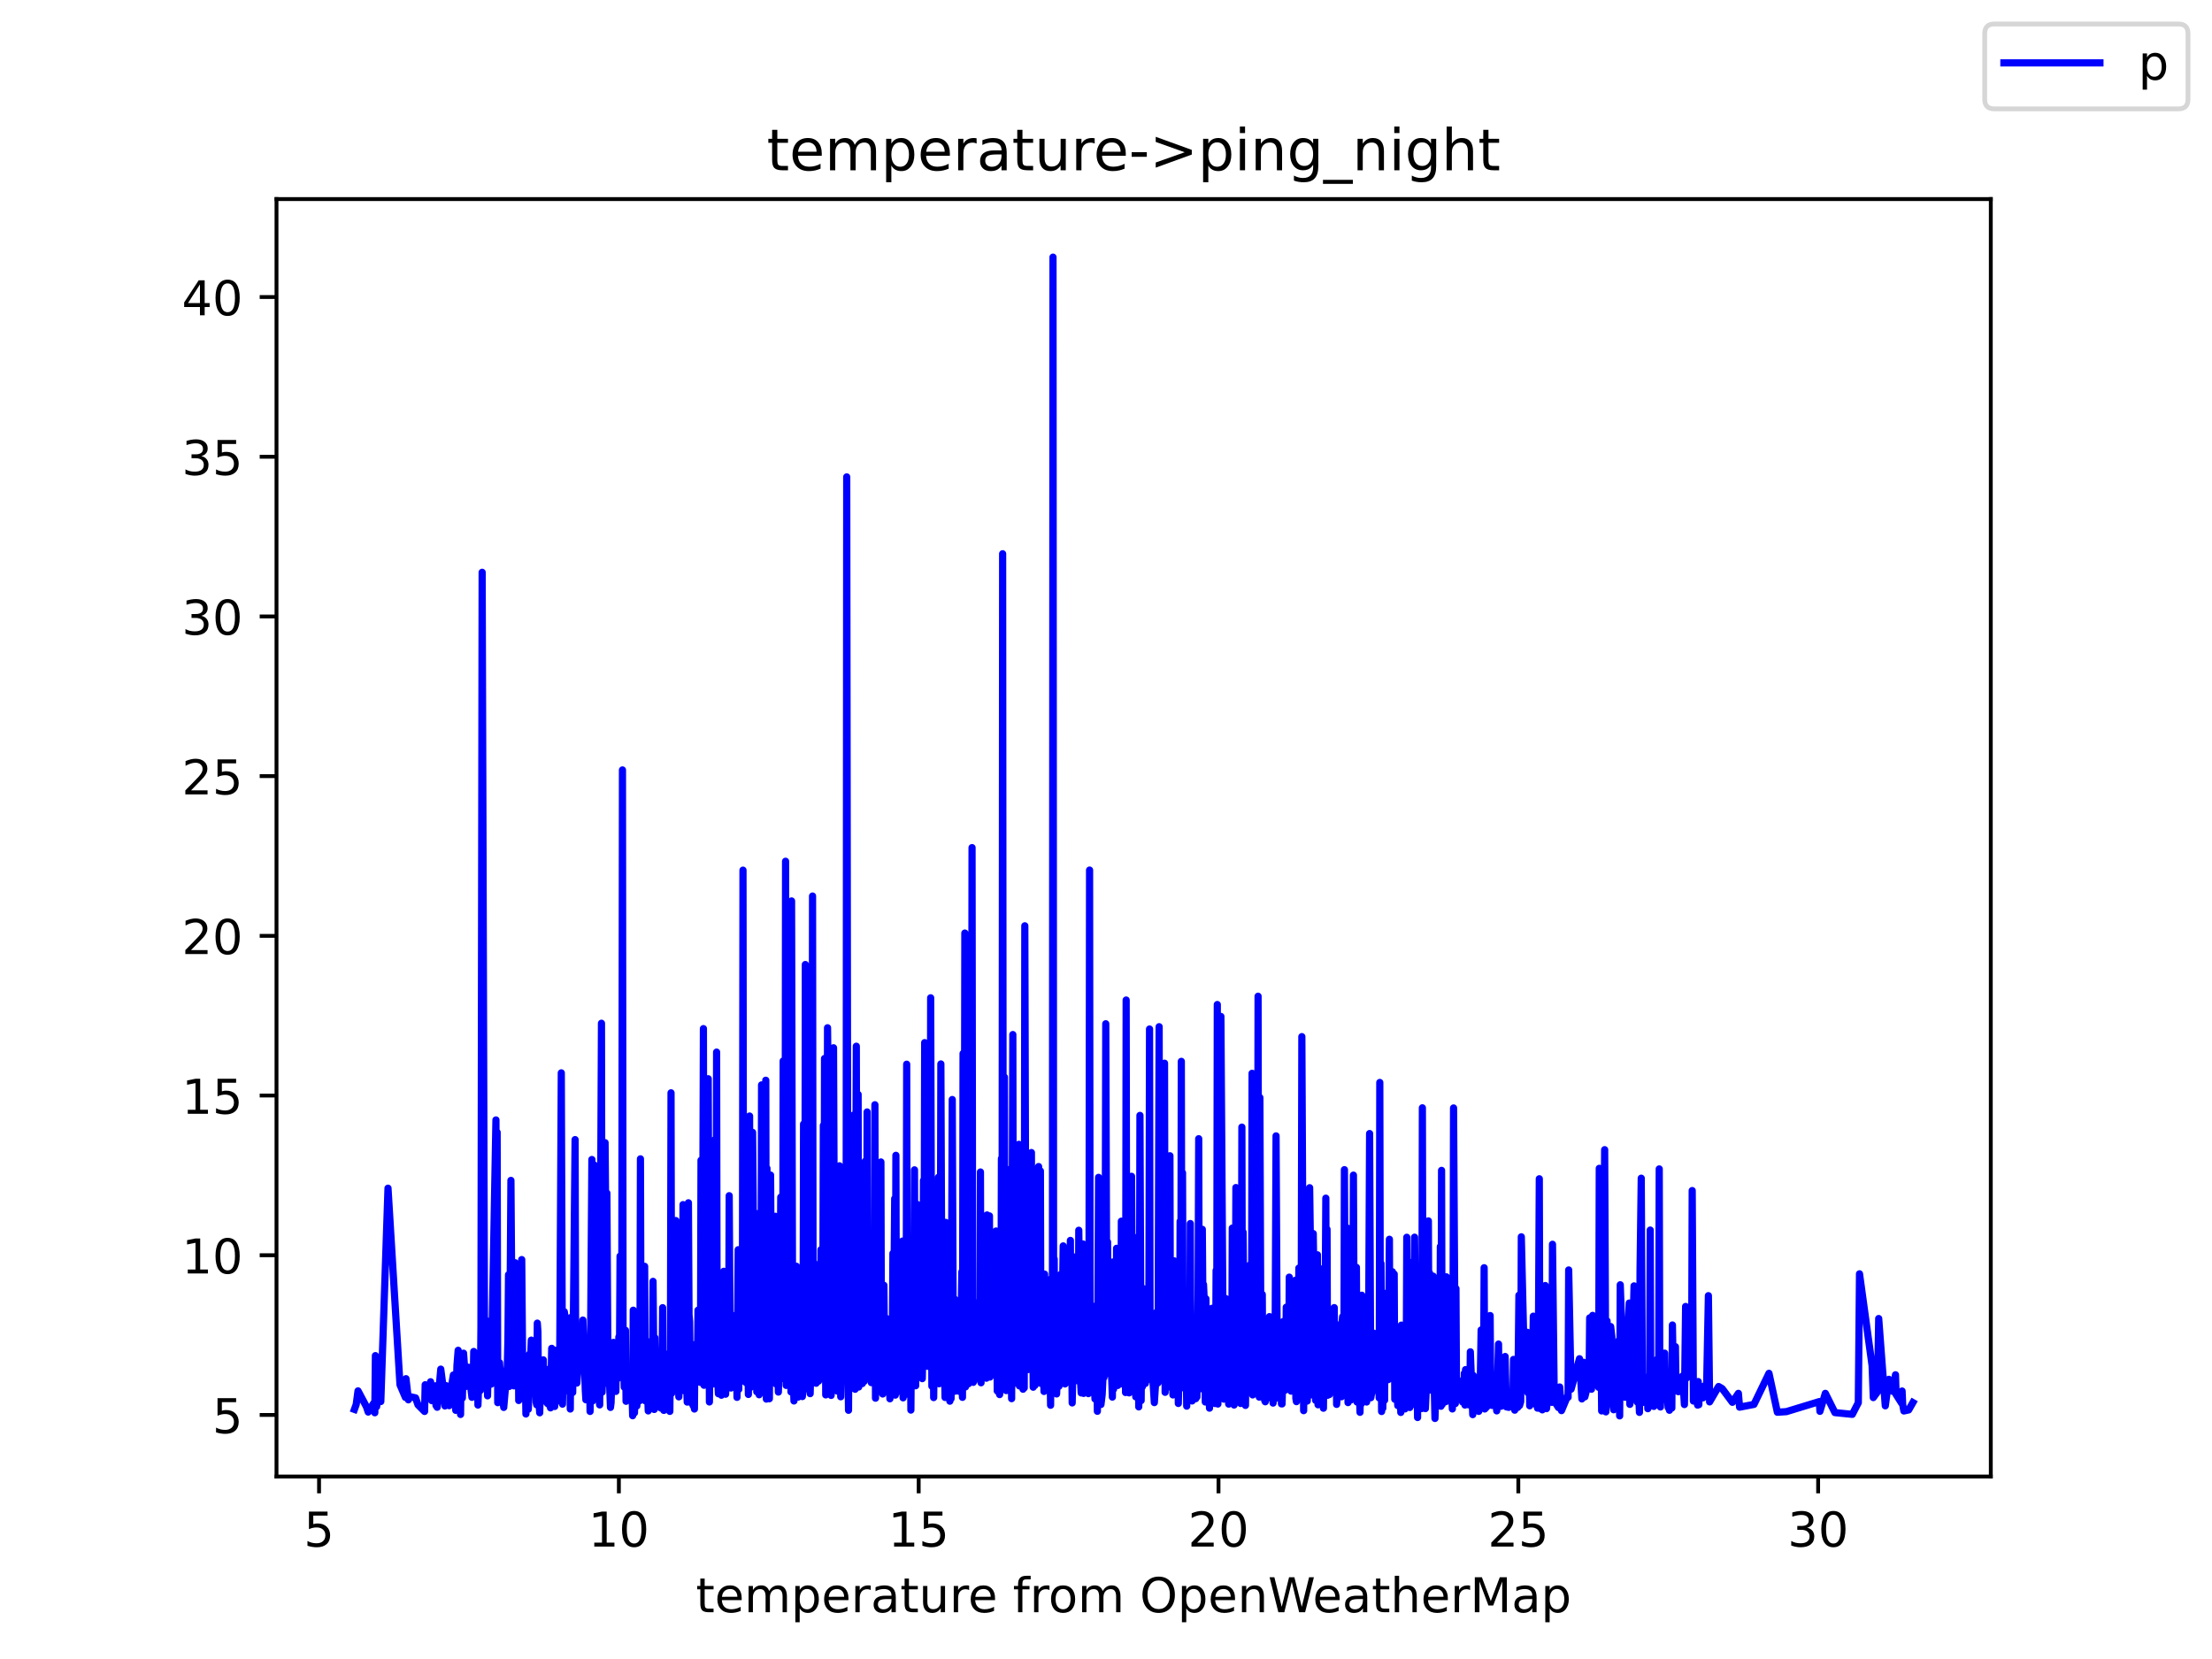 <?xml version="1.0" encoding="utf-8" standalone="no"?>
<!DOCTYPE svg PUBLIC "-//W3C//DTD SVG 1.1//EN"
  "http://www.w3.org/Graphics/SVG/1.1/DTD/svg11.dtd">
<!-- Created with matplotlib (https://matplotlib.org/) -->
<svg height="345.6pt" version="1.1" viewBox="0 0 460.8 345.6" width="460.8pt" xmlns="http://www.w3.org/2000/svg" xmlns:xlink="http://www.w3.org/1999/xlink">
 <defs>
  <style type="text/css">*{stroke-linecap:butt;stroke-linejoin:round;}</style>
 </defs>
 <g id="figure_1">
  <g id="patch_1">
   <path d="M 0 345.6 
L 460.8 345.6 
L 460.8 0 
L 0 0 
z
" style="fill:#ffffff;"/>
  </g>
  <g id="axes_1">
   <g id="patch_2">
    <path d="M 57.6 307.584 
L 414.72 307.584 
L 414.72 41.472 
L 57.6 41.472 
z
" style="fill:#ffffff;"/>
   </g>
   <g id="matplotlib.axis_1">
    <g id="xtick_1">
     <g id="line2d_1">
      <defs>
       <path d="M 0 0 
L 0 3.5 
" id="m1067ce10eb" style="stroke:#000000;stroke-width:0.8;"/>
      </defs>
      <g>
       <use style="stroke:#000000;stroke-width:0.8;" x="66.463" xlink:href="#m1067ce10eb" y="307.584"/>
      </g>
     </g>
     <g id="text_1">
      <!-- 5 -->
      <g transform="translate(63.281 322.182)scale(0.1 -0.1)">
       <defs>
        <path d="M 10.797 72.906 
L 49.516 72.906 
L 49.516 64.594 
L 19.828 64.594 
L 19.828 46.734 
Q 21.969 47.469 24.109 47.828 
Q 26.266 48.188 28.422 48.188 
Q 40.625 48.188 47.75 41.5 
Q 54.891 34.812 54.891 23.391 
Q 54.891 11.625 47.562 5.094 
Q 40.234 -1.422 26.906 -1.422 
Q 22.312 -1.422 17.547 -0.641 
Q 12.797 0.141 7.719 1.703 
L 7.719 11.625 
Q 12.109 9.234 16.797 8.062 
Q 21.484 6.891 26.703 6.891 
Q 35.156 6.891 40.078 11.328 
Q 45.016 15.766 45.016 23.391 
Q 45.016 31 40.078 35.438 
Q 35.156 39.891 26.703 39.891 
Q 22.75 39.891 18.812 39.016 
Q 14.891 38.141 10.797 36.281 
z
" id="DejaVuSans-53"/>
       </defs>
       <use xlink:href="#DejaVuSans-53"/>
      </g>
     </g>
    </g>
    <g id="xtick_2">
     <g id="line2d_2">
      <g>
       <use style="stroke:#000000;stroke-width:0.8;" x="128.92" xlink:href="#m1067ce10eb" y="307.584"/>
      </g>
     </g>
     <g id="text_2">
      <!-- 10 -->
      <g transform="translate(122.558 322.182)scale(0.1 -0.1)">
       <defs>
        <path d="M 12.406 8.297 
L 28.516 8.297 
L 28.516 63.922 
L 10.984 60.406 
L 10.984 69.391 
L 28.422 72.906 
L 38.281 72.906 
L 38.281 8.297 
L 54.391 8.297 
L 54.391 0 
L 12.406 0 
z
" id="DejaVuSans-49"/>
        <path d="M 31.781 66.406 
Q 24.172 66.406 20.328 58.906 
Q 16.5 51.422 16.5 36.375 
Q 16.5 21.391 20.328 13.891 
Q 24.172 6.391 31.781 6.391 
Q 39.453 6.391 43.281 13.891 
Q 47.125 21.391 47.125 36.375 
Q 47.125 51.422 43.281 58.906 
Q 39.453 66.406 31.781 66.406 
z
M 31.781 74.219 
Q 44.047 74.219 50.516 64.516 
Q 56.984 54.828 56.984 36.375 
Q 56.984 17.969 50.516 8.266 
Q 44.047 -1.422 31.781 -1.422 
Q 19.531 -1.422 13.062 8.266 
Q 6.594 17.969 6.594 36.375 
Q 6.594 54.828 13.062 64.516 
Q 19.531 74.219 31.781 74.219 
z
" id="DejaVuSans-48"/>
       </defs>
       <use xlink:href="#DejaVuSans-49"/>
       <use x="63.623" xlink:href="#DejaVuSans-48"/>
      </g>
     </g>
    </g>
    <g id="xtick_3">
     <g id="line2d_3">
      <g>
       <use style="stroke:#000000;stroke-width:0.8;" x="191.378" xlink:href="#m1067ce10eb" y="307.584"/>
      </g>
     </g>
     <g id="text_3">
      <!-- 15 -->
      <g transform="translate(185.015 322.182)scale(0.1 -0.1)">
       <use xlink:href="#DejaVuSans-49"/>
       <use x="63.623" xlink:href="#DejaVuSans-53"/>
      </g>
     </g>
    </g>
    <g id="xtick_4">
     <g id="line2d_4">
      <g>
       <use style="stroke:#000000;stroke-width:0.8;" x="253.835" xlink:href="#m1067ce10eb" y="307.584"/>
      </g>
     </g>
     <g id="text_4">
      <!-- 20 -->
      <g transform="translate(247.473 322.182)scale(0.1 -0.1)">
       <defs>
        <path d="M 19.188 8.297 
L 53.609 8.297 
L 53.609 0 
L 7.328 0 
L 7.328 8.297 
Q 12.938 14.109 22.625 23.891 
Q 32.328 33.688 34.812 36.531 
Q 39.547 41.844 41.422 45.531 
Q 43.312 49.219 43.312 52.781 
Q 43.312 58.594 39.234 62.25 
Q 35.156 65.922 28.609 65.922 
Q 23.969 65.922 18.812 64.312 
Q 13.672 62.703 7.812 59.422 
L 7.812 69.391 
Q 13.766 71.781 18.938 73 
Q 24.125 74.219 28.422 74.219 
Q 39.75 74.219 46.484 68.547 
Q 53.219 62.891 53.219 53.422 
Q 53.219 48.922 51.531 44.891 
Q 49.859 40.875 45.406 35.406 
Q 44.188 33.984 37.641 27.219 
Q 31.109 20.453 19.188 8.297 
z
" id="DejaVuSans-50"/>
       </defs>
       <use xlink:href="#DejaVuSans-50"/>
       <use x="63.623" xlink:href="#DejaVuSans-48"/>
      </g>
     </g>
    </g>
    <g id="xtick_5">
     <g id="line2d_5">
      <g>
       <use style="stroke:#000000;stroke-width:0.8;" x="316.293" xlink:href="#m1067ce10eb" y="307.584"/>
      </g>
     </g>
     <g id="text_5">
      <!-- 25 -->
      <g transform="translate(309.931 322.182)scale(0.1 -0.1)">
       <use xlink:href="#DejaVuSans-50"/>
       <use x="63.623" xlink:href="#DejaVuSans-53"/>
      </g>
     </g>
    </g>
    <g id="xtick_6">
     <g id="line2d_6">
      <g>
       <use style="stroke:#000000;stroke-width:0.8;" x="378.751" xlink:href="#m1067ce10eb" y="307.584"/>
      </g>
     </g>
     <g id="text_6">
      <!-- 30 -->
      <g transform="translate(372.388 322.182)scale(0.1 -0.1)">
       <defs>
        <path d="M 40.578 39.312 
Q 47.656 37.797 51.625 33 
Q 55.609 28.219 55.609 21.188 
Q 55.609 10.406 48.188 4.484 
Q 40.766 -1.422 27.094 -1.422 
Q 22.516 -1.422 17.656 -0.516 
Q 12.797 0.391 7.625 2.203 
L 7.625 11.719 
Q 11.719 9.328 16.594 8.109 
Q 21.484 6.891 26.812 6.891 
Q 36.078 6.891 40.938 10.547 
Q 45.797 14.203 45.797 21.188 
Q 45.797 27.641 41.281 31.266 
Q 36.766 34.906 28.719 34.906 
L 20.219 34.906 
L 20.219 43.016 
L 29.109 43.016 
Q 36.375 43.016 40.234 45.922 
Q 44.094 48.828 44.094 54.297 
Q 44.094 59.906 40.109 62.906 
Q 36.141 65.922 28.719 65.922 
Q 24.656 65.922 20.016 65.031 
Q 15.375 64.156 9.812 62.312 
L 9.812 71.094 
Q 15.438 72.656 20.344 73.438 
Q 25.25 74.219 29.594 74.219 
Q 40.828 74.219 47.359 69.109 
Q 53.906 64.016 53.906 55.328 
Q 53.906 49.266 50.438 45.094 
Q 46.969 40.922 40.578 39.312 
z
" id="DejaVuSans-51"/>
       </defs>
       <use xlink:href="#DejaVuSans-51"/>
       <use x="63.623" xlink:href="#DejaVuSans-48"/>
      </g>
     </g>
    </g>
    <g id="text_7">
     <!-- temperature from OpenWeatherMap -->
     <g transform="translate(144.964 335.861)scale(0.1 -0.1)">
      <defs>
       <path d="M 18.312 70.219 
L 18.312 54.688 
L 36.812 54.688 
L 36.812 47.703 
L 18.312 47.703 
L 18.312 18.016 
Q 18.312 11.328 20.141 9.422 
Q 21.969 7.516 27.594 7.516 
L 36.812 7.516 
L 36.812 0 
L 27.594 0 
Q 17.188 0 13.234 3.875 
Q 9.281 7.766 9.281 18.016 
L 9.281 47.703 
L 2.688 47.703 
L 2.688 54.688 
L 9.281 54.688 
L 9.281 70.219 
z
" id="DejaVuSans-116"/>
       <path d="M 56.203 29.594 
L 56.203 25.203 
L 14.891 25.203 
Q 15.484 15.922 20.484 11.062 
Q 25.484 6.203 34.422 6.203 
Q 39.594 6.203 44.453 7.469 
Q 49.312 8.734 54.109 11.281 
L 54.109 2.781 
Q 49.266 0.734 44.188 -0.344 
Q 39.109 -1.422 33.891 -1.422 
Q 20.797 -1.422 13.156 6.188 
Q 5.516 13.812 5.516 26.812 
Q 5.516 40.234 12.766 48.109 
Q 20.016 56 32.328 56 
Q 43.359 56 49.781 48.891 
Q 56.203 41.797 56.203 29.594 
z
M 47.219 32.234 
Q 47.125 39.594 43.094 43.984 
Q 39.062 48.391 32.422 48.391 
Q 24.906 48.391 20.391 44.141 
Q 15.875 39.891 15.188 32.172 
z
" id="DejaVuSans-101"/>
       <path d="M 52 44.188 
Q 55.375 50.25 60.062 53.125 
Q 64.75 56 71.094 56 
Q 79.641 56 84.281 50.016 
Q 88.922 44.047 88.922 33.016 
L 88.922 0 
L 79.891 0 
L 79.891 32.719 
Q 79.891 40.578 77.094 44.375 
Q 74.312 48.188 68.609 48.188 
Q 61.625 48.188 57.562 43.547 
Q 53.516 38.922 53.516 30.906 
L 53.516 0 
L 44.484 0 
L 44.484 32.719 
Q 44.484 40.625 41.703 44.406 
Q 38.922 48.188 33.109 48.188 
Q 26.219 48.188 22.156 43.531 
Q 18.109 38.875 18.109 30.906 
L 18.109 0 
L 9.078 0 
L 9.078 54.688 
L 18.109 54.688 
L 18.109 46.188 
Q 21.188 51.219 25.484 53.609 
Q 29.781 56 35.688 56 
Q 41.656 56 45.828 52.969 
Q 50 49.953 52 44.188 
z
" id="DejaVuSans-109"/>
       <path d="M 18.109 8.203 
L 18.109 -20.797 
L 9.078 -20.797 
L 9.078 54.688 
L 18.109 54.688 
L 18.109 46.391 
Q 20.953 51.266 25.266 53.625 
Q 29.594 56 35.594 56 
Q 45.562 56 51.781 48.094 
Q 58.016 40.188 58.016 27.297 
Q 58.016 14.406 51.781 6.484 
Q 45.562 -1.422 35.594 -1.422 
Q 29.594 -1.422 25.266 0.953 
Q 20.953 3.328 18.109 8.203 
z
M 48.688 27.297 
Q 48.688 37.203 44.609 42.844 
Q 40.531 48.484 33.406 48.484 
Q 26.266 48.484 22.188 42.844 
Q 18.109 37.203 18.109 27.297 
Q 18.109 17.391 22.188 11.75 
Q 26.266 6.109 33.406 6.109 
Q 40.531 6.109 44.609 11.75 
Q 48.688 17.391 48.688 27.297 
z
" id="DejaVuSans-112"/>
       <path d="M 41.109 46.297 
Q 39.594 47.172 37.812 47.578 
Q 36.031 48 33.891 48 
Q 26.266 48 22.188 43.047 
Q 18.109 38.094 18.109 28.812 
L 18.109 0 
L 9.078 0 
L 9.078 54.688 
L 18.109 54.688 
L 18.109 46.188 
Q 20.953 51.172 25.484 53.578 
Q 30.031 56 36.531 56 
Q 37.453 56 38.578 55.875 
Q 39.703 55.766 41.062 55.516 
z
" id="DejaVuSans-114"/>
       <path d="M 34.281 27.484 
Q 23.391 27.484 19.188 25 
Q 14.984 22.516 14.984 16.5 
Q 14.984 11.719 18.141 8.906 
Q 21.297 6.109 26.703 6.109 
Q 34.188 6.109 38.703 11.406 
Q 43.219 16.703 43.219 25.484 
L 43.219 27.484 
z
M 52.203 31.203 
L 52.203 0 
L 43.219 0 
L 43.219 8.297 
Q 40.141 3.328 35.547 0.953 
Q 30.953 -1.422 24.312 -1.422 
Q 15.922 -1.422 10.953 3.297 
Q 6 8.016 6 15.922 
Q 6 25.141 12.172 29.828 
Q 18.359 34.516 30.609 34.516 
L 43.219 34.516 
L 43.219 35.406 
Q 43.219 41.609 39.141 45 
Q 35.062 48.391 27.688 48.391 
Q 23 48.391 18.547 47.266 
Q 14.109 46.141 10.016 43.891 
L 10.016 52.203 
Q 14.938 54.109 19.578 55.047 
Q 24.219 56 28.609 56 
Q 40.484 56 46.344 49.844 
Q 52.203 43.703 52.203 31.203 
z
" id="DejaVuSans-97"/>
       <path d="M 8.5 21.578 
L 8.5 54.688 
L 17.484 54.688 
L 17.484 21.922 
Q 17.484 14.156 20.5 10.266 
Q 23.531 6.391 29.594 6.391 
Q 36.859 6.391 41.078 11.031 
Q 45.312 15.672 45.312 23.688 
L 45.312 54.688 
L 54.297 54.688 
L 54.297 0 
L 45.312 0 
L 45.312 8.406 
Q 42.047 3.422 37.719 1 
Q 33.406 -1.422 27.688 -1.422 
Q 18.266 -1.422 13.375 4.438 
Q 8.5 10.297 8.5 21.578 
z
M 31.109 56 
z
" id="DejaVuSans-117"/>
       <path id="DejaVuSans-32"/>
       <path d="M 37.109 75.984 
L 37.109 68.5 
L 28.516 68.5 
Q 23.688 68.5 21.797 66.547 
Q 19.922 64.594 19.922 59.516 
L 19.922 54.688 
L 34.719 54.688 
L 34.719 47.703 
L 19.922 47.703 
L 19.922 0 
L 10.891 0 
L 10.891 47.703 
L 2.297 47.703 
L 2.297 54.688 
L 10.891 54.688 
L 10.891 58.5 
Q 10.891 67.625 15.141 71.797 
Q 19.391 75.984 28.609 75.984 
z
" id="DejaVuSans-102"/>
       <path d="M 30.609 48.391 
Q 23.391 48.391 19.188 42.75 
Q 14.984 37.109 14.984 27.297 
Q 14.984 17.484 19.156 11.844 
Q 23.344 6.203 30.609 6.203 
Q 37.797 6.203 41.984 11.859 
Q 46.188 17.531 46.188 27.297 
Q 46.188 37.016 41.984 42.703 
Q 37.797 48.391 30.609 48.391 
z
M 30.609 56 
Q 42.328 56 49.016 48.375 
Q 55.719 40.766 55.719 27.297 
Q 55.719 13.875 49.016 6.219 
Q 42.328 -1.422 30.609 -1.422 
Q 18.844 -1.422 12.172 6.219 
Q 5.516 13.875 5.516 27.297 
Q 5.516 40.766 12.172 48.375 
Q 18.844 56 30.609 56 
z
" id="DejaVuSans-111"/>
       <path d="M 39.406 66.219 
Q 28.656 66.219 22.328 58.203 
Q 16.016 50.203 16.016 36.375 
Q 16.016 22.609 22.328 14.594 
Q 28.656 6.594 39.406 6.594 
Q 50.141 6.594 56.422 14.594 
Q 62.703 22.609 62.703 36.375 
Q 62.703 50.203 56.422 58.203 
Q 50.141 66.219 39.406 66.219 
z
M 39.406 74.219 
Q 54.734 74.219 63.906 63.938 
Q 73.094 53.656 73.094 36.375 
Q 73.094 19.141 63.906 8.859 
Q 54.734 -1.422 39.406 -1.422 
Q 24.031 -1.422 14.812 8.828 
Q 5.609 19.094 5.609 36.375 
Q 5.609 53.656 14.812 63.938 
Q 24.031 74.219 39.406 74.219 
z
" id="DejaVuSans-79"/>
       <path d="M 54.891 33.016 
L 54.891 0 
L 45.906 0 
L 45.906 32.719 
Q 45.906 40.484 42.875 44.328 
Q 39.844 48.188 33.797 48.188 
Q 26.516 48.188 22.312 43.547 
Q 18.109 38.922 18.109 30.906 
L 18.109 0 
L 9.078 0 
L 9.078 54.688 
L 18.109 54.688 
L 18.109 46.188 
Q 21.344 51.125 25.703 53.562 
Q 30.078 56 35.797 56 
Q 45.219 56 50.047 50.172 
Q 54.891 44.344 54.891 33.016 
z
" id="DejaVuSans-110"/>
       <path d="M 3.328 72.906 
L 13.281 72.906 
L 28.609 11.281 
L 43.891 72.906 
L 54.984 72.906 
L 70.312 11.281 
L 85.594 72.906 
L 95.609 72.906 
L 77.297 0 
L 64.891 0 
L 49.516 63.281 
L 33.984 0 
L 21.578 0 
z
" id="DejaVuSans-87"/>
       <path d="M 54.891 33.016 
L 54.891 0 
L 45.906 0 
L 45.906 32.719 
Q 45.906 40.484 42.875 44.328 
Q 39.844 48.188 33.797 48.188 
Q 26.516 48.188 22.312 43.547 
Q 18.109 38.922 18.109 30.906 
L 18.109 0 
L 9.078 0 
L 9.078 75.984 
L 18.109 75.984 
L 18.109 46.188 
Q 21.344 51.125 25.703 53.562 
Q 30.078 56 35.797 56 
Q 45.219 56 50.047 50.172 
Q 54.891 44.344 54.891 33.016 
z
" id="DejaVuSans-104"/>
       <path d="M 9.812 72.906 
L 24.516 72.906 
L 43.109 23.297 
L 61.812 72.906 
L 76.516 72.906 
L 76.516 0 
L 66.891 0 
L 66.891 64.016 
L 48.094 14.016 
L 38.188 14.016 
L 19.391 64.016 
L 19.391 0 
L 9.812 0 
z
" id="DejaVuSans-77"/>
      </defs>
      <use xlink:href="#DejaVuSans-116"/>
      <use x="39.209" xlink:href="#DejaVuSans-101"/>
      <use x="100.732" xlink:href="#DejaVuSans-109"/>
      <use x="198.145" xlink:href="#DejaVuSans-112"/>
      <use x="261.621" xlink:href="#DejaVuSans-101"/>
      <use x="323.145" xlink:href="#DejaVuSans-114"/>
      <use x="364.258" xlink:href="#DejaVuSans-97"/>
      <use x="425.537" xlink:href="#DejaVuSans-116"/>
      <use x="464.746" xlink:href="#DejaVuSans-117"/>
      <use x="528.125" xlink:href="#DejaVuSans-114"/>
      <use x="566.988" xlink:href="#DejaVuSans-101"/>
      <use x="628.512" xlink:href="#DejaVuSans-32"/>
      <use x="660.299" xlink:href="#DejaVuSans-102"/>
      <use x="695.504" xlink:href="#DejaVuSans-114"/>
      <use x="734.367" xlink:href="#DejaVuSans-111"/>
      <use x="795.549" xlink:href="#DejaVuSans-109"/>
      <use x="892.961" xlink:href="#DejaVuSans-32"/>
      <use x="924.748" xlink:href="#DejaVuSans-79"/>
      <use x="1003.459" xlink:href="#DejaVuSans-112"/>
      <use x="1066.936" xlink:href="#DejaVuSans-101"/>
      <use x="1128.459" xlink:href="#DejaVuSans-110"/>
      <use x="1191.838" xlink:href="#DejaVuSans-87"/>
      <use x="1284.84" xlink:href="#DejaVuSans-101"/>
      <use x="1346.363" xlink:href="#DejaVuSans-97"/>
      <use x="1407.643" xlink:href="#DejaVuSans-116"/>
      <use x="1446.852" xlink:href="#DejaVuSans-104"/>
      <use x="1510.23" xlink:href="#DejaVuSans-101"/>
      <use x="1571.754" xlink:href="#DejaVuSans-114"/>
      <use x="1612.867" xlink:href="#DejaVuSans-77"/>
      <use x="1699.146" xlink:href="#DejaVuSans-97"/>
      <use x="1760.426" xlink:href="#DejaVuSans-112"/>
     </g>
    </g>
   </g>
   <g id="matplotlib.axis_2">
    <g id="ytick_1">
     <g id="line2d_7">
      <defs>
       <path d="M 0 0 
L -3.5 0 
" id="m7b5d121298" style="stroke:#000000;stroke-width:0.8;"/>
      </defs>
      <g>
       <use style="stroke:#000000;stroke-width:0.8;" x="57.6" xlink:href="#m7b5d121298" y="294.756"/>
      </g>
     </g>
     <g id="text_8">
      <!-- 5 -->
      <g transform="translate(44.237 298.555)scale(0.1 -0.1)">
       <use xlink:href="#DejaVuSans-53"/>
      </g>
     </g>
    </g>
    <g id="ytick_2">
     <g id="line2d_8">
      <g>
       <use style="stroke:#000000;stroke-width:0.8;" x="57.6" xlink:href="#m7b5d121298" y="261.488"/>
      </g>
     </g>
     <g id="text_9">
      <!-- 10 -->
      <g transform="translate(37.875 265.287)scale(0.1 -0.1)">
       <use xlink:href="#DejaVuSans-49"/>
       <use x="63.623" xlink:href="#DejaVuSans-48"/>
      </g>
     </g>
    </g>
    <g id="ytick_3">
     <g id="line2d_9">
      <g>
       <use style="stroke:#000000;stroke-width:0.8;" x="57.6" xlink:href="#m7b5d121298" y="228.22"/>
      </g>
     </g>
     <g id="text_10">
      <!-- 15 -->
      <g transform="translate(37.875 232.019)scale(0.1 -0.1)">
       <use xlink:href="#DejaVuSans-49"/>
       <use x="63.623" xlink:href="#DejaVuSans-53"/>
      </g>
     </g>
    </g>
    <g id="ytick_4">
     <g id="line2d_10">
      <g>
       <use style="stroke:#000000;stroke-width:0.8;" x="57.6" xlink:href="#m7b5d121298" y="194.951"/>
      </g>
     </g>
     <g id="text_11">
      <!-- 20 -->
      <g transform="translate(37.875 198.751)scale(0.1 -0.1)">
       <use xlink:href="#DejaVuSans-50"/>
       <use x="63.623" xlink:href="#DejaVuSans-48"/>
      </g>
     </g>
    </g>
    <g id="ytick_5">
     <g id="line2d_11">
      <g>
       <use style="stroke:#000000;stroke-width:0.8;" x="57.6" xlink:href="#m7b5d121298" y="161.683"/>
      </g>
     </g>
     <g id="text_12">
      <!-- 25 -->
      <g transform="translate(37.875 165.482)scale(0.1 -0.1)">
       <use xlink:href="#DejaVuSans-50"/>
       <use x="63.623" xlink:href="#DejaVuSans-53"/>
      </g>
     </g>
    </g>
    <g id="ytick_6">
     <g id="line2d_12">
      <g>
       <use style="stroke:#000000;stroke-width:0.8;" x="57.6" xlink:href="#m7b5d121298" y="128.415"/>
      </g>
     </g>
     <g id="text_13">
      <!-- 30 -->
      <g transform="translate(37.875 132.214)scale(0.1 -0.1)">
       <use xlink:href="#DejaVuSans-51"/>
       <use x="63.623" xlink:href="#DejaVuSans-48"/>
      </g>
     </g>
    </g>
    <g id="ytick_7">
     <g id="line2d_13">
      <g>
       <use style="stroke:#000000;stroke-width:0.8;" x="57.6" xlink:href="#m7b5d121298" y="95.147"/>
      </g>
     </g>
     <g id="text_14">
      <!-- 35 -->
      <g transform="translate(37.875 98.946)scale(0.1 -0.1)">
       <use xlink:href="#DejaVuSans-51"/>
       <use x="63.623" xlink:href="#DejaVuSans-53"/>
      </g>
     </g>
    </g>
    <g id="ytick_8">
     <g id="line2d_14">
      <g>
       <use style="stroke:#000000;stroke-width:0.8;" x="57.6" xlink:href="#m7b5d121298" y="61.878"/>
      </g>
     </g>
     <g id="text_15">
      <!-- 40 -->
      <g transform="translate(37.875 65.678)scale(0.1 -0.1)">
       <defs>
        <path d="M 37.797 64.312 
L 12.891 25.391 
L 37.797 25.391 
z
M 35.203 72.906 
L 47.609 72.906 
L 47.609 25.391 
L 58.016 25.391 
L 58.016 17.188 
L 47.609 17.188 
L 47.609 0 
L 37.797 0 
L 37.797 17.188 
L 4.891 17.188 
L 4.891 26.703 
z
" id="DejaVuSans-52"/>
       </defs>
       <use xlink:href="#DejaVuSans-52"/>
       <use x="63.623" xlink:href="#DejaVuSans-48"/>
      </g>
     </g>
    </g>
   </g>
   <g id="line2d_15">
    <path clip-path="url(#pe58743220a)" d="M 73.833 293.598 
L 74.207 292.567 
L 74.582 289.746 
L 76.331 293.039 
L 76.706 294.157 
L 77.83 292.341 
L 78.08 294.304 
L 78.205 282.4 
L 78.455 293.046 
L 79.204 288.369 
L 79.329 291.968 
L 80.828 247.522 
L 83.326 288.475 
L 84.451 291.103 
L 84.575 287.204 
L 85.075 291.609 
L 85.2 290.897 
L 86.574 291.203 
L 87.074 292.647 
L 88.448 294.031 
L 88.573 288.468 
L 89.447 291.21 
L 89.697 287.843 
L 89.947 291.782 
L 90.696 288.688 
L 90.821 292.767 
L 91.071 293.159 
L 91.321 290.904 
L 91.821 285.215 
L 92.57 291.01 
L 92.695 292.886 
L 92.945 288.655 
L 93.444 290.345 
L 93.569 292.827 
L 93.944 292.334 
L 94.069 288.728 
L 94.444 286.439 
L 94.818 290.983 
L 94.943 293.798 
L 95.193 284.45 
L 95.443 281.289 
L 95.693 289.773 
L 95.818 286.725 
L 95.943 294.656 
L 96.068 283.698 
L 96.193 291.216 
L 96.317 291.236 
L 96.567 281.895 
L 97.067 288.821 
L 97.192 288.315 
L 97.567 284.816 
L 98.316 291.09 
L 98.566 288.994 
L 98.691 281.535 
L 99.066 289.792 
L 99.44 282.846 
L 99.565 292.7 
L 99.815 285.335 
L 100.065 289.659 
L 100.19 276.445 
L 100.44 119.22 
L 100.939 279.466 
L 101.314 275.095 
L 101.564 290.777 
L 101.689 284.596 
L 101.939 280.577 
L 102.064 286.106 
L 102.313 288.349 
L 103.313 233.303 
L 103.438 272.666 
L 103.563 235.878 
L 103.687 292.201 
L 104.062 283.871 
L 104.437 289.839 
L 104.687 290.964 
L 104.937 293.192 
L 105.686 284.543 
L 105.811 279.1 
L 105.936 265.547 
L 106.061 288.834 
L 106.186 281.449 
L 106.436 245.898 
L 106.685 279.666 
L 107.06 288.701 
L 107.185 282.473 
L 107.31 263.045 
L 107.435 287.337 
L 107.685 271.122 
L 107.81 284.27 
L 107.935 269.339 
L 108.059 291.749 
L 108.184 290.724 
L 108.434 287.397 
L 108.684 262.393 
L 108.934 291.276 
L 109.059 290.997 
L 109.184 284.263 
L 109.309 287.643 
L 109.434 285.987 
L 109.558 294.556 
L 109.683 283.398 
L 110.058 293.572 
L 110.183 290.278 
L 110.308 282.094 
L 110.433 285.627 
L 110.683 279.173 
L 110.808 288.096 
L 111.057 287.005 
L 111.182 283.205 
L 111.557 284.297 
L 111.682 292.048 
L 111.807 292.654 
L 111.932 275.634 
L 112.057 277.43 
L 112.182 290.817 
L 112.432 294.31 
L 112.556 288.888 
L 112.681 289.347 
L 112.806 288.375 
L 112.931 289.932 
L 113.056 288.262 
L 113.181 283.285 
L 113.306 290.91 
L 113.431 291.403 
L 113.556 289.653 
L 113.681 291.529 
L 113.806 285.261 
L 113.93 292.221 
L 114.18 292.487 
L 114.43 289.127 
L 114.68 293.286 
L 114.93 280.883 
L 115.055 283.192 
L 115.18 289.58 
L 115.305 282.626 
L 115.429 292.793 
L 115.554 292.993 
L 115.679 289.28 
L 115.804 281.289 
L 116.054 291.888 
L 116.429 282.866 
L 116.554 291.642 
L 116.928 223.496 
L 117.178 292.507 
L 117.553 273.252 
L 117.803 274.862 
L 118.053 289.739 
L 118.677 280.398 
L 118.802 293.525 
L 118.927 274.456 
L 119.052 287.311 
L 119.302 290.079 
L 119.802 237.402 
L 119.926 284.516 
L 120.176 288.116 
L 120.426 284.523 
L 121.051 282.666 
L 121.176 282.833 
L 121.425 274.995 
L 121.675 281.808 
L 121.925 289.526 
L 122.05 291.596 
L 122.3 289.1 
L 122.425 285.122 
L 122.675 289.047 
L 122.799 285.414 
L 122.924 294.031 
L 123.299 241.547 
L 123.424 291.862 
L 123.549 288.994 
L 123.674 278.98 
L 123.799 242.685 
L 124.049 290.085 
L 124.548 273.884 
L 124.673 266.924 
L 124.798 291.655 
L 124.923 292.667 
L 125.298 213.162 
L 125.423 290.025 
L 125.673 281.815 
L 125.797 286.938 
L 126.047 238.034 
L 126.172 251.76 
L 126.422 248.54 
L 126.672 288.282 
L 126.797 283.119 
L 127.172 293.192 
L 127.296 292.221 
L 127.546 284.177 
L 127.671 287.178 
L 127.796 279.639 
L 127.921 283.871 
L 128.296 289.859 
L 128.421 282.167 
L 128.67 287.191 
L 128.795 285.188 
L 128.92 278.508 
L 129.045 283.272 
L 129.17 261.674 
L 129.295 284.43 
L 129.42 284.909 
L 129.545 260.044 
L 129.67 160.392 
L 129.795 278.648 
L 130.045 288.981 
L 130.294 277.124 
L 130.419 291.915 
L 130.544 285.94 
L 130.669 287.49 
L 130.794 285.188 
L 130.919 289.985 
L 131.294 287.796 
L 131.419 287.923 
L 131.544 288.255 
L 131.668 290.345 
L 131.793 294.922 
L 131.918 272.939 
L 132.168 294.33 
L 132.293 290.87 
L 132.418 290.657 
L 132.543 286.219 
L 132.668 292.88 
L 132.793 290.584 
L 133.167 289.114 
L 133.292 291.782 
L 133.417 241.407 
L 133.542 283.019 
L 133.667 280.777 
L 133.792 288.874 
L 134.042 281.116 
L 134.167 287.75 
L 134.292 263.797 
L 134.417 291.815 
L 134.542 283.185 
L 134.791 290.272 
L 134.916 290.378 
L 135.041 293.918 
L 135.291 279.533 
L 135.416 279.918 
L 135.541 292.687 
L 135.791 280.251 
L 135.916 284.509 
L 136.04 266.931 
L 136.29 293.618 
L 136.415 278.668 
L 136.54 285.78 
L 136.79 292.381 
L 137.04 292.141 
L 137.165 290.644 
L 137.415 289.666 
L 137.539 290.737 
L 137.664 293.326 
L 137.789 285.814 
L 137.914 285.275 
L 138.039 272.413 
L 138.164 292.634 
L 138.289 293.811 
L 138.414 289.307 
L 138.539 293.346 
L 138.664 283.664 
L 138.789 291.589 
L 139.038 289.353 
L 139.288 287.397 
L 139.413 281.881 
L 139.538 294.018 
L 139.663 281.828 
L 139.788 227.654 
L 139.913 290.258 
L 140.038 278.581 
L 140.163 289.18 
L 140.288 287.736 
L 140.413 277.064 
L 140.662 288.741 
L 140.787 254.262 
L 141.162 288.096 
L 141.287 285.627 
L 141.412 290.99 
L 141.537 286.925 
L 141.911 279.572 
L 142.036 270.996 
L 142.161 274.582 
L 142.286 250.942 
L 142.411 289.679 
L 142.536 284.935 
L 142.661 287.55 
L 142.786 285.913 
L 142.911 288.156 
L 143.036 288.249 
L 143.161 292.081 
L 143.286 279.406 
L 143.41 250.563 
L 143.535 273.824 
L 143.66 275.314 
L 143.785 285.96 
L 143.91 286.718 
L 144.16 292.401 
L 144.285 285.814 
L 144.41 292.86 
L 144.535 282.167 
L 144.66 293.525 
L 144.785 280.085 
L 144.909 287.65 
L 145.034 285.567 
L 145.159 286.905 
L 145.284 283.784 
L 145.409 272.932 
L 145.534 275.753 
L 145.659 287.564 
L 145.784 277.956 
L 145.909 287.983 
L 146.034 241.707 
L 146.284 287.377 
L 146.533 214.28 
L 146.658 288.575 
L 146.783 271.721 
L 146.908 281.748 
L 147.033 258.241 
L 147.158 287.351 
L 147.283 272.812 
L 147.408 280.704 
L 147.533 224.72 
L 147.783 292.055 
L 147.907 281.196 
L 148.032 287.67 
L 148.157 281.668 
L 148.282 285.714 
L 148.407 269.938 
L 148.532 288.302 
L 148.657 285.873 
L 148.782 287.717 
L 148.907 237.428 
L 149.157 287.89 
L 149.281 219.171 
L 149.406 285.607 
L 149.656 290.345 
L 149.781 288.522 
L 149.906 284.716 
L 150.031 284.556 
L 150.156 285.448 
L 150.281 290.651 
L 150.406 270.936 
L 150.531 289.566 
L 150.656 288.881 
L 150.78 264.835 
L 150.905 280.69 
L 151.03 281.103 
L 151.155 290.438 
L 151.28 287.703 
L 151.405 289.24 
L 151.53 272.599 
L 151.78 284.789 
L 151.905 249.085 
L 152.155 287.723 
L 152.279 289.147 
L 152.529 274.336 
L 152.654 274.037 
L 152.779 284.529 
L 152.904 285.494 
L 153.029 288.402 
L 153.154 280.298 
L 153.279 282.48 
L 153.404 275.154 
L 153.529 291.097 
L 153.778 260.337 
L 153.903 289.427 
L 154.028 266.338 
L 154.153 265.44 
L 154.278 284.084 
L 154.403 268.787 
L 154.528 287.703 
L 154.653 280.364 
L 154.778 181.271 
L 154.903 286.086 
L 155.028 275.048 
L 155.153 250.716 
L 155.402 288.029 
L 155.527 267.27 
L 155.777 280.231 
L 155.902 290.491 
L 156.027 233.948 
L 156.152 232.491 
L 156.277 289.074 
L 156.402 245.606 
L 156.527 281.382 
L 156.651 274.389 
L 156.776 235.891 
L 156.901 249.378 
L 157.026 275.946 
L 157.151 256.331 
L 157.276 284.589 
L 157.401 268.334 
L 157.526 275.254 
L 157.651 289.932 
L 157.776 252.818 
L 158.15 290.558 
L 158.275 290.019 
L 158.4 273.072 
L 158.525 278.335 
L 158.65 226.004 
L 158.9 281.801 
L 159.025 286.579 
L 159.15 286.492 
L 159.275 281.569 
L 159.4 272.167 
L 159.525 225.033 
L 159.649 291.456 
L 159.774 243.39 
L 159.899 288.901 
L 160.149 281.223 
L 160.274 291.383 
L 160.399 275.82 
L 160.524 244.787 
L 160.774 281.695 
L 160.899 276.106 
L 161.148 284.25 
L 161.273 281.648 
L 161.398 287.929 
L 161.523 253.377 
L 161.648 288.302 
L 161.773 269.279 
L 162.023 284.543 
L 162.148 289.992 
L 162.273 285.72 
L 162.398 285.534 
L 162.647 249.392 
L 162.772 283.625 
L 162.897 276.731 
L 163.022 287.164 
L 163.147 221.02 
L 163.272 283.791 
L 163.397 286.219 
L 163.522 286.306 
L 163.647 179.415 
L 163.772 288.608 
L 163.897 257.269 
L 164.146 286.872 
L 164.271 286.699 
L 164.396 249.658 
L 164.521 288.648 
L 164.646 225.718 
L 164.771 289.952 
L 164.896 187.686 
L 165.146 290.025 
L 165.271 287.663 
L 165.396 291.842 
L 165.52 283.159 
L 165.645 290.771 
L 165.77 290.205 
L 165.895 263.777 
L 166.02 289.074 
L 166.145 284.496 
L 166.27 291.043 
L 166.395 287.011 
L 166.52 264.382 
L 166.645 289.553 
L 166.77 286.679 
L 166.895 275.68 
L 167.144 290.93 
L 167.269 288.675 
L 167.394 234.168 
L 167.644 289.4 
L 167.769 200.926 
L 167.894 277.65 
L 168.019 276.459 
L 168.144 277.57 
L 168.269 288.009 
L 168.394 283.531 
L 168.518 286.106 
L 168.643 280.191 
L 168.768 290.325 
L 168.893 285.86 
L 169.143 281.063 
L 169.268 186.661 
L 169.393 287.677 
L 169.518 263.025 
L 169.643 287.517 
L 169.768 286.213 
L 169.892 275.687 
L 170.017 288.156 
L 170.142 270.557 
L 170.267 280.963 
L 170.392 275.693 
L 170.517 287.723 
L 170.642 280.231 
L 170.767 286.738 
L 170.892 283.911 
L 171.017 260.337 
L 171.142 281.116 
L 171.267 281.755 
L 171.391 278.761 
L 171.516 234.434 
L 171.641 287.304 
L 171.766 220.495 
L 172.016 290.584 
L 172.266 281.515 
L 172.391 214.101 
L 172.516 226.13 
L 172.641 265.227 
L 172.89 271.076 
L 173.14 290.691 
L 173.265 283.738 
L 173.39 285.98 
L 173.515 282.527 
L 173.64 218.272 
L 173.89 280.338 
L 174.015 289.134 
L 174.14 278.095 
L 174.389 289.779 
L 174.514 269.871 
L 174.764 288.701 
L 174.889 242.858 
L 175.139 290.977 
L 175.514 270.291 
L 175.764 282.713 
L 175.888 277.157 
L 176.013 249.631 
L 176.263 274.336 
L 176.388 99.345 
L 176.638 284.742 
L 176.763 293.791 
L 177.013 247.755 
L 177.138 289.313 
L 177.262 268.221 
L 177.387 284.802 
L 177.512 240.755 
L 177.637 283.159 
L 177.762 232.312 
L 178.012 284.656 
L 178.137 289.407 
L 178.387 217.946 
L 178.512 277.064 
L 178.637 266.338 
L 178.761 227.987 
L 178.886 288.941 
L 179.136 257.416 
L 179.261 278.461 
L 179.386 272.187 
L 179.636 288.229 
L 179.761 283.638 
L 179.886 253.816 
L 180.011 287.776 
L 180.136 280.065 
L 180.26 241.9 
L 180.385 285.068 
L 180.51 283.658 
L 180.635 231.64 
L 180.76 285.834 
L 180.885 285.74 
L 181.01 277.477 
L 181.135 278.974 
L 181.26 276.578 
L 181.51 288.029 
L 181.635 280.171 
L 181.759 288.016 
L 181.884 283.072 
L 182.009 270.836 
L 182.134 279.293 
L 182.259 230.136 
L 182.384 291.27 
L 182.509 250.29 
L 182.759 288.588 
L 182.884 275.108 
L 183.009 283.618 
L 183.258 259.266 
L 183.383 288.216 
L 183.508 242.059 
L 183.633 286.392 
L 183.758 274.902 
L 183.883 290.398 
L 184.008 287.557 
L 184.133 267.742 
L 184.258 280.531 
L 184.383 277.57 
L 184.508 282.161 
L 184.632 274.629 
L 184.757 286.539 
L 184.882 283.917 
L 185.007 288.661 
L 185.132 287.078 
L 185.257 287.637 
L 185.382 291.396 
L 185.507 290.258 
L 185.632 290.484 
L 185.882 282.473 
L 186.007 261.109 
L 186.131 279.047 
L 186.381 249.698 
L 186.506 290.631 
L 186.631 240.675 
L 186.756 289.054 
L 186.881 281.974 
L 187.006 287.517 
L 187.131 285.774 
L 187.256 280.105 
L 187.381 289.846 
L 187.506 283.824 
L 187.63 287.73 
L 187.755 266.338 
L 187.88 273.711 
L 188.005 258.534 
L 188.13 291.196 
L 188.255 272.067 
L 188.505 279.566 
L 188.63 290.491 
L 188.755 288.242 
L 188.88 221.692 
L 189.005 287.504 
L 189.129 277.616 
L 189.254 279.426 
L 189.379 290.385 
L 189.629 268.527 
L 189.754 293.745 
L 189.879 278.002 
L 190.004 284.483 
L 190.129 283.664 
L 190.254 267.123 
L 190.379 275.101 
L 190.504 243.703 
L 190.628 285.235 
L 190.753 288.681 
L 190.878 266.239 
L 191.003 279.965 
L 191.128 250.929 
L 191.253 274.642 
L 191.628 254.069 
L 191.753 282.52 
L 192.002 277.31 
L 192.127 287.198 
L 192.252 281.569 
L 192.377 245.905 
L 192.502 270.803 
L 192.627 217.195 
L 193.002 278.574 
L 193.127 277.47 
L 193.252 284.636 
L 193.501 282.287 
L 193.626 279.373 
L 193.751 280.264 
L 193.876 207.859 
L 194.126 288.768 
L 194.376 259.918 
L 194.501 291.143 
L 194.626 281.735 
L 194.751 284.809 
L 194.876 283.571 
L 195.125 253.989 
L 195.25 286.878 
L 195.5 245.246 
L 195.625 288.262 
L 195.875 273.657 
L 196 221.639 
L 196.25 283.185 
L 196.375 281.189 
L 196.499 274.682 
L 196.624 284.25 
L 196.749 283.764 
L 196.874 291.117 
L 196.999 254.641 
L 197.249 284.982 
L 197.374 274.549 
L 197.499 281.262 
L 197.624 281.256 
L 197.749 272.666 
L 197.873 291.895 
L 197.998 271.821 
L 198.123 291.376 
L 198.373 229.051 
L 198.623 288.189 
L 198.873 270.63 
L 198.998 289.812 
L 199.123 280.976 
L 199.248 281.635 
L 199.372 275.061 
L 199.622 286.392 
L 199.747 282.101 
L 199.872 289.859 
L 199.997 288.522 
L 200.372 264.941 
L 200.497 291.097 
L 200.622 219.47 
L 200.871 265.66 
L 200.996 194.373 
L 201.121 288.921 
L 201.246 275.8 
L 201.371 283.605 
L 201.621 268.448 
L 201.746 288.269 
L 201.871 274.695 
L 201.996 284.283 
L 202.246 270.803 
L 202.37 276.671 
L 202.495 176.574 
L 202.62 277.297 
L 202.745 287.969 
L 202.87 287.717 
L 202.995 272.28 
L 203.12 273.624 
L 203.245 284.024 
L 203.37 280.411 
L 203.495 283.658 
L 203.62 271.668 
L 203.745 276.419 
L 203.994 271.089 
L 204.119 279.865 
L 204.244 244.148 
L 204.369 288.056 
L 204.494 275.933 
L 204.619 282.014 
L 204.744 262.666 
L 204.869 266.125 
L 204.994 280.77 
L 205.368 271.215 
L 205.493 287.104 
L 205.618 253.098 
L 205.743 282.527 
L 205.868 276.592 
L 205.993 277.53 
L 206.118 253.291 
L 206.243 286.865 
L 206.368 257.223 
L 206.493 281.722 
L 206.618 279.699 
L 206.742 273.664 
L 206.867 282.72 
L 206.992 273.85 
L 207.117 276.179 
L 207.242 282.493 
L 207.367 275.667 
L 207.492 256.444 
L 207.617 262.552 
L 207.742 289.753 
L 207.867 271.229 
L 207.992 289.999 
L 208.117 285.547 
L 208.241 290.518 
L 208.491 284.702 
L 208.616 241.341 
L 208.741 287.75 
L 208.866 115.36 
L 208.991 283.811 
L 209.116 268.594 
L 209.241 224.38 
L 209.366 283.398 
L 209.491 279.22 
L 209.616 289.686 
L 209.74 285.062 
L 209.865 263.105 
L 210.115 281.269 
L 210.24 243.636 
L 210.365 275.061 
L 210.49 257.336 
L 210.74 291.369 
L 210.99 215.518 
L 211.115 288.255 
L 211.239 286.213 
L 211.489 244.98 
L 211.614 286.552 
L 211.739 285.328 
L 211.864 285.814 
L 211.989 282.48 
L 212.239 238.386 
L 212.364 288.715 
L 212.489 288.621 
L 212.738 276.013 
L 212.863 280.917 
L 212.988 274.602 
L 213.113 289.4 
L 213.238 273.691 
L 213.363 289.134 
L 213.488 192.862 
L 213.738 281.808 
L 213.863 279.14 
L 213.988 280.863 
L 214.112 285.315 
L 214.237 278.415 
L 214.362 278.594 
L 214.487 271.169 
L 214.737 285.102 
L 214.862 240.096 
L 214.987 278.98 
L 215.112 275.088 
L 215.237 288.981 
L 215.487 245.213 
L 215.611 288.588 
L 215.986 285.8 
L 216.111 257.888 
L 216.236 281.635 
L 216.361 243.011 
L 216.611 279.306 
L 216.736 243.936 
L 216.861 288.202 
L 216.986 283.318 
L 217.11 285.667 
L 217.235 277.676 
L 217.485 289.866 
L 217.61 265.42 
L 217.985 289.107 
L 218.11 286.605 
L 218.235 277.61 
L 218.36 286.545 
L 218.485 283.152 
L 218.609 275.913 
L 218.859 292.74 
L 218.984 266.365 
L 219.109 269.672 
L 219.234 288.701 
L 219.359 53.568 
L 219.484 277.689 
L 219.609 262.28 
L 219.734 289.407 
L 219.859 287.071 
L 219.983 270.098 
L 220.108 290.385 
L 220.483 281.362 
L 220.608 288.781 
L 220.733 281.835 
L 220.858 284.776 
L 220.983 265.48 
L 221.108 285.84 
L 221.482 259.545 
L 221.607 285.248 
L 221.732 286.286 
L 221.857 288.302 
L 221.982 282.387 
L 222.232 287.264 
L 222.357 282.839 
L 222.607 287.883 
L 222.732 270.43 
L 222.857 269.772 
L 222.981 258.401 
L 223.106 287.324 
L 223.231 280.278 
L 223.356 292.254 
L 223.731 272.686 
L 223.856 261.86 
L 223.981 283.345 
L 224.106 283.425 
L 224.231 271.329 
L 224.356 287.617 
L 224.48 276.931 
L 224.605 287.63 
L 224.73 256.285 
L 225.105 287.923 
L 225.23 290.172 
L 225.355 280.471 
L 225.48 282.972 
L 225.605 259.139 
L 225.73 290.272 
L 225.979 285.228 
L 226.104 272.859 
L 226.229 283.684 
L 226.479 259.305 
L 226.729 290.318 
L 226.854 271.981 
L 226.979 181.252 
L 227.104 287.577 
L 227.229 289.513 
L 227.353 285.481 
L 227.603 272.067 
L 227.728 287.41 
L 227.853 284.49 
L 228.103 291.429 
L 228.353 272.852 
L 228.478 279.14 
L 228.603 293.998 
L 228.852 245.266 
L 228.977 286.645 
L 229.102 285.448 
L 229.227 274.529 
L 229.352 292.58 
L 229.602 290.524 
L 229.852 285.148 
L 229.977 286.951 
L 230.227 266.871 
L 230.351 213.269 
L 230.601 286.146 
L 230.726 258.713 
L 230.851 276.093 
L 231.101 269.173 
L 231.351 280.125 
L 231.601 287.524 
L 231.726 291.043 
L 231.85 262.892 
L 231.975 289.393 
L 232.1 273.624 
L 232.225 278.082 
L 232.475 287.876 
L 232.6 260.044 
L 232.85 288.615 
L 232.975 285.953 
L 233.1 278.182 
L 233.224 288.156 
L 233.349 279.652 
L 233.474 288.295 
L 233.599 254.395 
L 233.849 279.772 
L 233.974 269.186 
L 234.099 280.724 
L 234.224 259.991 
L 234.474 290.092 
L 234.599 208.325 
L 234.723 282.38 
L 234.848 282.048 
L 234.973 266.385 
L 235.223 290.165 
L 235.473 274.735 
L 235.598 287.783 
L 235.723 245.047 
L 235.973 284.383 
L 236.098 284.263 
L 236.222 283.112 
L 236.472 285.009 
L 236.597 290.983 
L 236.847 257.795 
L 236.972 289.42 
L 237.097 277.949 
L 237.222 293.079 
L 237.347 286.785 
L 237.472 232.358 
L 237.721 291.769 
L 237.846 277.996 
L 237.971 288.894 
L 238.096 268.401 
L 238.221 278.987 
L 238.346 278.887 
L 238.596 288.202 
L 238.846 286.659 
L 238.971 268.847 
L 239.096 286.532 
L 239.345 266.664 
L 239.47 214.36 
L 239.595 287.337 
L 239.72 275.54 
L 239.845 282.78 
L 239.97 280.125 
L 240.22 288.236 
L 240.47 292.188 
L 240.719 288.382 
L 240.844 284.47 
L 240.969 273.325 
L 241.219 288.089 
L 241.469 213.881 
L 241.594 280.956 
L 241.719 279.632 
L 241.844 274.223 
L 242.093 270.45 
L 242.343 286.672 
L 242.468 283.851 
L 242.593 221.486 
L 242.718 290.045 
L 242.843 283.658 
L 242.968 269.685 
L 243.093 273.551 
L 243.218 267.576 
L 243.468 266.199 
L 243.592 263.657 
L 243.717 240.762 
L 243.842 285.381 
L 243.967 276.053 
L 244.092 289.187 
L 244.217 283.724 
L 244.342 290.591 
L 244.592 262.659 
L 244.717 283.192 
L 244.842 275.527 
L 245.091 288.608 
L 245.341 272.733 
L 245.466 292.367 
L 245.591 286.758 
L 245.716 286.745 
L 245.841 254.422 
L 245.966 285.887 
L 246.091 221.1 
L 246.216 289.1 
L 246.341 244.321 
L 246.466 283.99 
L 246.59 278.767 
L 246.715 287.297 
L 246.84 282.367 
L 246.965 288.415 
L 247.09 282.633 
L 247.215 292.926 
L 247.465 270.996 
L 247.715 288.262 
L 247.84 291.256 
L 247.964 254.887 
L 248.089 286.898 
L 248.214 287.477 
L 248.339 291.848 
L 248.464 289.673 
L 248.589 283.305 
L 248.714 287.783 
L 248.964 280.91 
L 249.089 291.376 
L 249.214 289.626 
L 249.339 291.01 
L 249.588 269.639 
L 249.713 237.215 
L 249.838 287.876 
L 249.963 267.955 
L 250.088 289.3 
L 250.213 288.941 
L 250.338 289.12 
L 250.463 256.092 
L 250.588 272.566 
L 250.713 267.583 
L 250.838 270.311 
L 251.087 292.061 
L 251.212 270.543 
L 251.337 282.64 
L 251.587 288.748 
L 251.712 285.82 
L 251.837 288.295 
L 251.962 293.346 
L 252.087 277.33 
L 252.212 278.594 
L 252.337 284.097 
L 252.461 272.546 
L 252.711 288.755 
L 252.836 276.638 
L 252.961 291.828 
L 253.086 292.381 
L 253.211 289.1 
L 253.336 264.655 
L 253.461 282.081 
L 253.586 209.263 
L 253.711 292.487 
L 253.835 221.12 
L 254.085 287.989 
L 254.21 288.715 
L 254.335 211.745 
L 254.835 285.647 
L 254.96 291.469 
L 255.085 284.629 
L 255.21 286.545 
L 255.334 270.504 
L 255.459 288.987 
L 255.584 285.474 
L 255.709 277.131 
L 255.959 292.501 
L 256.084 272.906 
L 256.334 281.875 
L 256.459 272.739 
L 256.584 289.879 
L 256.709 255.832 
L 256.958 285.567 
L 257.083 292.693 
L 257.208 271.535 
L 257.333 283.205 
L 257.458 247.389 
L 257.583 290.012 
L 257.708 291.928 
L 257.833 274.196 
L 257.958 289.194 
L 258.208 271.355 
L 258.332 272.846 
L 258.457 292.374 
L 258.582 289.886 
L 258.707 234.8 
L 258.832 290.272 
L 258.957 256.677 
L 259.207 283.625 
L 259.332 277.809 
L 259.457 292.773 
L 259.707 269.772 
L 259.831 274.429 
L 260.081 286.386 
L 260.331 263.544 
L 260.456 288.821 
L 260.706 284.283 
L 260.831 223.589 
L 260.956 290.591 
L 261.205 285.521 
L 261.455 289.207 
L 261.955 281.063 
L 262.08 207.533 
L 262.205 289.187 
L 262.33 291.05 
L 262.455 228.645 
L 262.704 290.418 
L 262.954 269.652 
L 263.079 290.358 
L 263.204 280.091 
L 263.454 291.762 
L 263.579 292.015 
L 263.704 276.459 
L 263.829 290.797 
L 263.954 291.329 
L 264.079 286.333 
L 264.328 289.819 
L 264.453 274.276 
L 264.578 278.135 
L 264.703 286.971 
L 264.828 286.545 
L 264.953 289.38 
L 265.078 276.638 
L 265.203 292.288 
L 265.328 288.881 
L 265.453 289.513 
L 265.578 291.429 
L 265.827 236.623 
L 266.077 283.864 
L 266.327 278.016 
L 266.452 278.228 
L 266.577 276.525 
L 266.702 287.317 
L 266.827 286.699 
L 266.952 292.454 
L 267.077 292.461 
L 267.201 287.67 
L 267.326 275.294 
L 267.451 288.568 
L 267.576 288.575 
L 267.701 289.619 
L 267.826 285.341 
L 267.951 272.313 
L 268.076 272.726 
L 268.201 274.389 
L 268.451 287.909 
L 268.575 266.052 
L 268.825 285.76 
L 268.95 289.799 
L 269.325 282.986 
L 269.575 282.141 
L 269.7 278.315 
L 269.825 266.711 
L 269.95 291.31 
L 270.074 291.988 
L 270.199 278.075 
L 270.449 291.409 
L 270.574 264.163 
L 270.699 266.811 
L 270.824 280.005 
L 270.949 279.12 
L 271.074 270.683 
L 271.199 215.95 
L 271.573 293.865 
L 271.823 258.221 
L 272.073 291.715 
L 272.198 286.007 
L 272.323 291.868 
L 272.573 279.945 
L 272.698 283.545 
L 272.823 247.422 
L 272.948 256.591 
L 273.197 290.578 
L 273.322 286.938 
L 273.447 286.812 
L 273.572 256.977 
L 274.072 291.722 
L 274.197 285.188 
L 274.447 261.401 
L 274.571 292.64 
L 274.696 284.31 
L 274.821 288.535 
L 274.946 272.786 
L 275.196 285.727 
L 275.446 289.427 
L 275.571 264.296 
L 275.696 293.359 
L 275.821 279.659 
L 275.945 290.085 
L 276.195 249.598 
L 276.32 290.172 
L 276.445 256.078 
L 276.57 290.664 
L 276.695 279.719 
L 276.82 278.548 
L 276.945 290.504 
L 277.07 284.203 
L 277.195 286.798 
L 277.32 286.645 
L 277.444 288.389 
L 277.569 288.495 
L 277.944 272.4 
L 278.069 288.176 
L 278.194 285.634 
L 278.319 275.873 
L 278.444 292.56 
L 278.569 290.671 
L 278.819 277.031 
L 278.943 289.806 
L 279.193 280.371 
L 279.443 290.977 
L 279.568 275.62 
L 279.693 274.296 
L 279.818 290.112 
L 279.943 289.054 
L 280.068 243.663 
L 280.193 270.211 
L 280.442 288.675 
L 280.567 284.629 
L 280.692 255.839 
L 280.817 292.188 
L 280.942 289.766 
L 281.067 269.652 
L 281.442 291.629 
L 281.816 280.298 
L 281.941 244.801 
L 282.066 272.992 
L 282.191 275.82 
L 282.441 290.445 
L 282.566 264.01 
L 282.691 292.068 
L 283.066 285.108 
L 283.315 294.211 
L 283.44 287.098 
L 283.565 292.467 
L 283.69 269.818 
L 283.815 286.945 
L 284.065 290.724 
L 284.19 285.348 
L 284.315 291.589 
L 284.44 275.793 
L 284.565 290.604 
L 284.69 292.068 
L 285.064 286.213 
L 285.314 236.137 
L 285.564 291.176 
L 285.689 290.458 
L 285.939 289.626 
L 286.064 287.144 
L 286.189 277.729 
L 286.313 280.963 
L 286.438 287.73 
L 286.938 280.936 
L 287.313 291.223 
L 287.438 225.492 
L 287.563 288.129 
L 287.688 263.211 
L 287.812 294.044 
L 287.937 270.071 
L 288.062 293.365 
L 288.312 272.832 
L 288.437 291.689 
L 288.562 269.432 
L 288.687 271.648 
L 288.937 278.262 
L 289.062 271.808 
L 289.186 287.41 
L 289.436 258.161 
L 289.561 286.785 
L 289.936 282.886 
L 290.061 264.921 
L 290.311 279.885 
L 290.436 265.407 
L 290.561 291.489 
L 290.81 279.346 
L 290.935 287.397 
L 291.185 292.813 
L 291.31 282.374 
L 291.435 290.551 
L 291.685 289.387 
L 291.81 294.237 
L 291.935 276.046 
L 292.06 289.6 
L 292.434 284.436 
L 292.684 293.505 
L 292.809 291.682 
L 292.934 288.009 
L 293.059 257.749 
L 293.309 291.962 
L 293.559 280.684 
L 293.683 293.212 
L 293.808 263.012 
L 293.933 276.831 
L 294.183 281.282 
L 294.308 292.554 
L 294.558 285.94 
L 294.683 257.729 
L 294.933 281.502 
L 295.058 278.841 
L 295.307 295.295 
L 295.432 267.909 
L 295.557 267.509 
L 295.682 292.281 
L 295.807 290.085 
L 295.932 283.751 
L 296.182 293.425 
L 296.307 230.781 
L 296.432 285.893 
L 296.681 291.762 
L 296.806 284.596 
L 296.931 293.439 
L 297.306 285.468 
L 297.556 254.335 
L 297.681 283.798 
L 297.806 265.201 
L 297.931 282.094 
L 298.055 267.143 
L 298.18 289.606 
L 298.305 288.675 
L 298.555 265.846 
L 298.68 288.628 
L 298.805 289.866 
L 298.93 295.488 
L 299.18 287.663 
L 299.305 290.318 
L 299.554 289.959 
L 299.679 288.023 
L 299.929 288.455 
L 300.054 259.671 
L 300.179 292.946 
L 300.304 243.809 
L 300.429 292.594 
L 300.554 287.357 
L 300.679 289.18 
L 300.929 289.16 
L 301.178 292.001 
L 301.303 265.986 
L 301.428 287.071 
L 301.553 289.114 
L 301.678 274.855 
L 302.053 291.709 
L 302.178 286.053 
L 302.552 293.512 
L 302.677 282.979 
L 302.802 230.808 
L 303.177 292.387 
L 303.302 268.428 
L 303.427 291.077 
L 303.802 288.029 
L 303.926 290.671 
L 304.176 287.71 
L 304.426 288.741 
L 304.551 287.923 
L 304.676 292.061 
L 304.801 287.929 
L 304.926 291.995 
L 305.051 286.086 
L 305.176 292.7 
L 305.301 285.315 
L 305.675 291.689 
L 305.925 292.647 
L 306.175 292.228 
L 306.3 281.608 
L 306.8 294.696 
L 306.924 286.545 
L 307.049 288.442 
L 307.299 288.522 
L 307.549 291.429 
L 308.049 294.018 
L 308.299 292.234 
L 308.548 277.051 
L 309.048 288.129 
L 309.173 264.089 
L 309.298 293.519 
L 309.797 292.986 
L 310.047 292.381 
L 310.422 274.05 
L 310.547 290.285 
L 310.672 287.996 
L 310.797 292.773 
L 310.922 288.695 
L 311.421 290.059 
L 311.796 293.911 
L 312.171 279.992 
L 312.296 290.85 
L 312.546 291.103 
L 312.671 292.96 
L 312.795 288.947 
L 312.92 288.562 
L 313.545 282.58 
L 313.795 293.073 
L 314.294 293.179 
L 314.419 292.926 
L 314.544 292.168 
L 314.794 292.807 
L 315.169 292.174 
L 315.294 283.192 
L 315.544 293.765 
L 315.669 289.014 
L 316.043 290.844 
L 316.168 293.192 
L 316.418 269.825 
L 316.543 292.8 
L 316.793 291.988 
L 316.918 257.649 
L 317.667 289.393 
L 318.167 277.543 
L 318.292 290.145 
L 318.417 289.526 
L 318.542 284.37 
L 318.666 292.853 
L 318.791 288.335 
L 319.041 290.464 
L 319.166 289.021 
L 319.416 274.183 
L 319.666 289.639 
L 319.916 292.587 
L 320.041 287.603 
L 320.29 293.339 
L 320.415 290.771 
L 320.665 245.559 
L 320.79 293.412 
L 321.04 292.254 
L 321.165 282.933 
L 321.29 293.698 
L 321.54 279.014 
L 321.914 267.802 
L 322.039 292.94 
L 322.164 293.445 
L 322.914 287.337 
L 323.288 292.135 
L 323.413 259.206 
L 323.788 291.855 
L 324.662 293.226 
L 324.912 288.934 
L 325.287 293.858 
L 326.536 290.857 
L 326.661 291.077 
L 326.786 264.555 
L 327.286 289.393 
L 329.034 283.046 
L 329.534 291.423 
L 329.909 283.791 
L 330.159 290.99 
L 331.033 287.517 
L 331.158 274.536 
L 331.533 289.4 
L 331.783 274.017 
L 332.032 286.832 
L 332.532 287.025 
L 333.032 289.014 
L 333.157 243.383 
L 333.656 293.924 
L 333.781 287.87 
L 333.906 292.048 
L 334.281 239.498 
L 334.531 294.117 
L 334.781 275.181 
L 334.905 292.168 
L 335.53 276.339 
L 335.78 278.521 
L 336.03 292.926 
L 336.155 293.678 
L 336.28 292.248 
L 336.404 292.926 
L 336.654 292.787 
L 337.029 279.958 
L 337.279 279.18 
L 337.404 294.956 
L 337.529 267.642 
L 338.028 281.748 
L 338.528 291.083 
L 339.402 271.448 
L 339.527 292.554 
L 339.777 274.529 
L 339.902 288.928 
L 340.402 267.875 
L 341.026 292.035 
L 341.401 291.243 
L 341.526 294.224 
L 341.651 264.821 
L 341.901 245.439 
L 342.151 292.181 
L 342.4 287.53 
L 343.15 286.872 
L 343.275 293.459 
L 343.65 288.156 
L 343.774 256.245 
L 343.899 292.84 
L 344.274 290.032 
L 344.524 292.98 
L 344.899 292.288 
L 345.024 292.487 
L 345.273 283.106 
L 345.523 287.643 
L 345.648 243.51 
L 345.773 291.19 
L 345.898 293.099 
L 346.023 282.527 
L 346.273 289.619 
L 346.647 290.092 
L 346.772 281.881 
L 346.897 289.44 
L 347.272 290.644 
L 347.522 293.252 
L 347.647 292.008 
L 347.772 293.785 
L 347.897 287.903 
L 348.022 292.374 
L 348.271 293.326 
L 348.396 276.019 
L 348.521 283.678 
L 348.771 289.387 
L 349.021 280.537 
L 349.146 289.659 
L 349.645 289.919 
L 350.52 286.632 
L 350.895 292.594 
L 351.144 272.16 
L 351.394 287.031 
L 352.144 276.645 
L 352.394 284.749 
L 352.518 248.014 
L 352.768 291.862 
L 353.143 288.621 
L 353.643 292.707 
L 353.768 287.803 
L 353.893 292.627 
L 354.017 289.653 
L 354.767 291.196 
L 355.017 288.715 
L 355.516 289.034 
L 355.891 269.911 
L 356.141 292.041 
L 358.015 288.834 
L 358.764 289.273 
L 360.888 292.128 
L 362.137 290.258 
L 362.387 293.139 
L 365.385 292.56 
L 368.508 286.086 
L 370.256 294.191 
L 372.13 294.071 
L 379.001 291.975 
L 379.125 294.011 
L 380.25 290.258 
L 382.248 294.27 
L 385.871 294.636 
L 387.12 292.208 
L 387.37 265.36 
L 389.993 284.503 
L 390.243 291.143 
L 391.117 289.946 
L 391.367 274.675 
L 392.741 292.86 
L 393.491 287.337 
L 394.24 289.001 
L 394.365 289.879 
L 394.865 286.392 
L 394.99 290.491 
L 396.114 292.261 
L 396.239 289.773 
L 396.364 292.587 
L 396.614 293.931 
L 397.613 293.711 
L 398.487 292.181 
L 398.487 292.181 
" style="fill:none;stroke:#0000ff;stroke-linecap:square;stroke-width:1.5;"/>
   </g>
   <g id="patch_3">
    <path d="M 57.6 307.584 
L 57.6 41.472 
" style="fill:none;stroke:#000000;stroke-linecap:square;stroke-linejoin:miter;stroke-width:0.8;"/>
   </g>
   <g id="patch_4">
    <path d="M 414.72 307.584 
L 414.72 41.472 
" style="fill:none;stroke:#000000;stroke-linecap:square;stroke-linejoin:miter;stroke-width:0.8;"/>
   </g>
   <g id="patch_5">
    <path d="M 57.6 307.584 
L 414.72 307.584 
" style="fill:none;stroke:#000000;stroke-linecap:square;stroke-linejoin:miter;stroke-width:0.8;"/>
   </g>
   <g id="patch_6">
    <path d="M 57.6 41.472 
L 414.72 41.472 
" style="fill:none;stroke:#000000;stroke-linecap:square;stroke-linejoin:miter;stroke-width:0.8;"/>
   </g>
   <g id="text_16">
    <!-- temperature-&gt;ping_night -->
    <g transform="translate(159.736 35.472)scale(0.12 -0.12)">
     <defs>
      <path d="M 4.891 31.391 
L 31.203 31.391 
L 31.203 23.391 
L 4.891 23.391 
z
" id="DejaVuSans-45"/>
      <path d="M 10.594 49.219 
L 10.594 58.109 
L 73.188 35.406 
L 73.188 27.297 
L 10.594 4.594 
L 10.594 13.484 
L 60.891 31.297 
z
" id="DejaVuSans-62"/>
      <path d="M 9.422 54.688 
L 18.406 54.688 
L 18.406 0 
L 9.422 0 
z
M 9.422 75.984 
L 18.406 75.984 
L 18.406 64.594 
L 9.422 64.594 
z
" id="DejaVuSans-105"/>
      <path d="M 45.406 27.984 
Q 45.406 37.75 41.375 43.109 
Q 37.359 48.484 30.078 48.484 
Q 22.859 48.484 18.828 43.109 
Q 14.797 37.75 14.797 27.984 
Q 14.797 18.266 18.828 12.891 
Q 22.859 7.516 30.078 7.516 
Q 37.359 7.516 41.375 12.891 
Q 45.406 18.266 45.406 27.984 
z
M 54.391 6.781 
Q 54.391 -7.172 48.188 -13.984 
Q 42 -20.797 29.203 -20.797 
Q 24.469 -20.797 20.266 -20.094 
Q 16.062 -19.391 12.109 -17.922 
L 12.109 -9.188 
Q 16.062 -11.328 19.922 -12.344 
Q 23.781 -13.375 27.781 -13.375 
Q 36.625 -13.375 41.016 -8.766 
Q 45.406 -4.156 45.406 5.172 
L 45.406 9.625 
Q 42.625 4.781 38.281 2.391 
Q 33.938 0 27.875 0 
Q 17.828 0 11.672 7.656 
Q 5.516 15.328 5.516 27.984 
Q 5.516 40.672 11.672 48.328 
Q 17.828 56 27.875 56 
Q 33.938 56 38.281 53.609 
Q 42.625 51.219 45.406 46.391 
L 45.406 54.688 
L 54.391 54.688 
z
" id="DejaVuSans-103"/>
      <path d="M 50.984 -16.609 
L 50.984 -23.578 
L -0.984 -23.578 
L -0.984 -16.609 
z
" id="DejaVuSans-95"/>
     </defs>
     <use xlink:href="#DejaVuSans-116"/>
     <use x="39.209" xlink:href="#DejaVuSans-101"/>
     <use x="100.732" xlink:href="#DejaVuSans-109"/>
     <use x="198.145" xlink:href="#DejaVuSans-112"/>
     <use x="261.621" xlink:href="#DejaVuSans-101"/>
     <use x="323.145" xlink:href="#DejaVuSans-114"/>
     <use x="364.258" xlink:href="#DejaVuSans-97"/>
     <use x="425.537" xlink:href="#DejaVuSans-116"/>
     <use x="464.746" xlink:href="#DejaVuSans-117"/>
     <use x="528.125" xlink:href="#DejaVuSans-114"/>
     <use x="566.988" xlink:href="#DejaVuSans-101"/>
     <use x="628.512" xlink:href="#DejaVuSans-45"/>
     <use x="664.596" xlink:href="#DejaVuSans-62"/>
     <use x="748.385" xlink:href="#DejaVuSans-112"/>
     <use x="811.861" xlink:href="#DejaVuSans-105"/>
     <use x="839.645" xlink:href="#DejaVuSans-110"/>
     <use x="903.023" xlink:href="#DejaVuSans-103"/>
     <use x="966.5" xlink:href="#DejaVuSans-95"/>
     <use x="1016.5" xlink:href="#DejaVuSans-110"/>
     <use x="1079.879" xlink:href="#DejaVuSans-105"/>
     <use x="1107.662" xlink:href="#DejaVuSans-103"/>
     <use x="1171.139" xlink:href="#DejaVuSans-104"/>
     <use x="1234.518" xlink:href="#DejaVuSans-116"/>
    </g>
   </g>
  </g>
  <g id="legend_1">
   <g id="patch_7">
    <path d="M 415.452 22.678 
L 453.8 22.678 
Q 455.8 22.678 455.8 20.678 
L 455.8 7 
Q 455.8 5 453.8 5 
L 415.452 5 
Q 413.452 5 413.452 7 
L 413.452 20.678 
Q 413.452 22.678 415.452 22.678 
z
" style="fill:#ffffff;opacity:0.8;stroke:#cccccc;stroke-linejoin:miter;"/>
   </g>
   <g id="line2d_16">
    <path d="M 417.452 13.098 
L 437.452 13.098 
" style="fill:none;stroke:#0000ff;stroke-linecap:square;stroke-width:1.5;"/>
   </g>
   <g id="line2d_17"/>
   <g id="text_17">
    <!-- p -->
    <g transform="translate(445.452 16.598)scale(0.1 -0.1)">
     <use xlink:href="#DejaVuSans-112"/>
    </g>
   </g>
  </g>
 </g>
 <defs>
  <clipPath id="pe58743220a">
   <rect height="266.112" width="357.12" x="57.6" y="41.472"/>
  </clipPath>
 </defs>
</svg>
